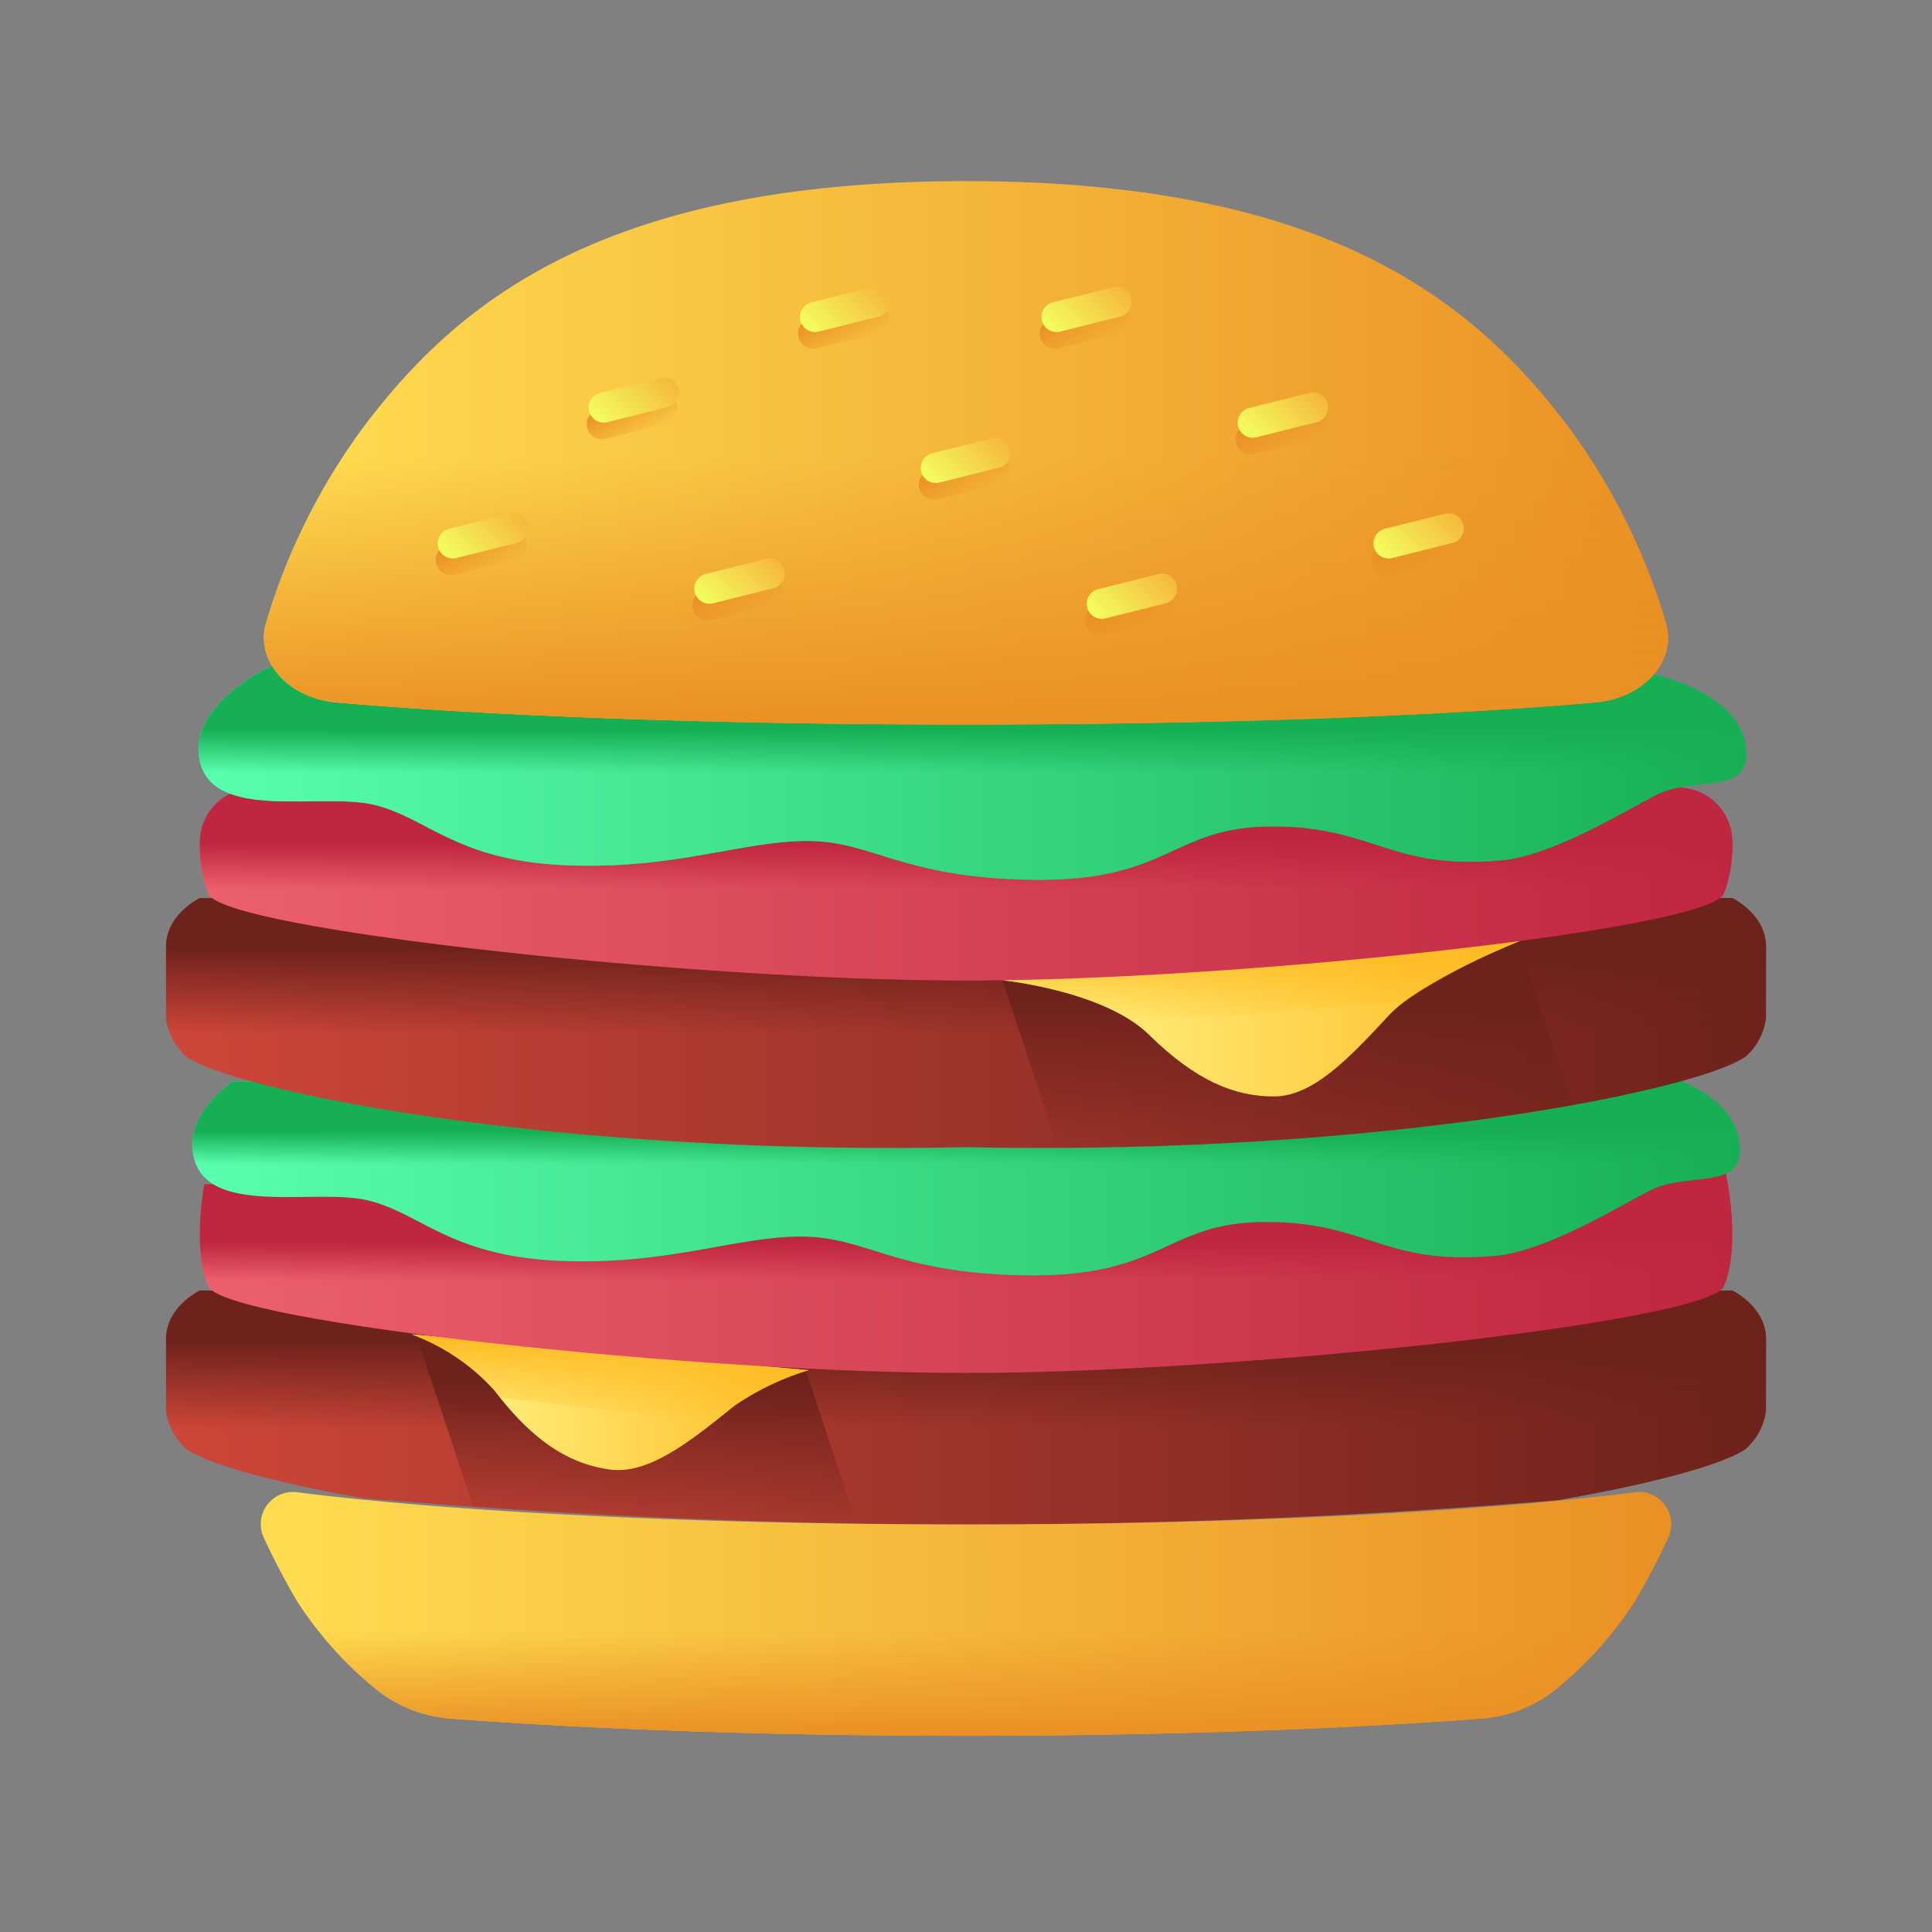 <svg id="Layer_2" data-name="Layer 2" xmlns="http://www.w3.org/2000/svg" xmlns:xlink="http://www.w3.org/1999/xlink" viewBox="0 0 128 128">
  <rect x="0" y="0" width="128" height="128" fill="#808080" stroke="none"/>
  <defs>
    <style>
      .cls-1 {
        fill: url(#linear-gradient);
      }

      .cls-2 {
        fill: url(#linear-gradient-2);
      }

      .cls-3 {
        fill: url(#linear-gradient-3);
      }

      .cls-4 {
        fill: url(#linear-gradient-4);
      }

      .cls-5 {
        fill: url(#linear-gradient-5);
      }

      .cls-6 {
        fill: url(#linear-gradient-6);
      }

      .cls-7 {
        fill: url(#linear-gradient-7);
      }

      .cls-8 {
        fill: url(#linear-gradient-8);
      }

      .cls-9 {
        fill: url(#linear-gradient-9);
      }

      .cls-10 {
        fill: url(#linear-gradient-10);
      }

      .cls-11 {
        fill: url(#linear-gradient-11);
      }

      .cls-12 {
        fill: url(#linear-gradient-12);
      }

      .cls-13 {
        fill: url(#linear-gradient-13);
      }

      .cls-14 {
        fill: url(#linear-gradient-14);
      }

      .cls-15 {
        fill: url(#linear-gradient-15);
      }

      .cls-16 {
        fill: url(#linear-gradient-16);
      }

      .cls-17 {
        fill: url(#linear-gradient-17);
      }

      .cls-18 {
        fill: url(#linear-gradient-18);
      }

      .cls-19 {
        fill: url(#linear-gradient-19);
      }

      .cls-20 {
        fill: url(#linear-gradient-20);
      }

      .cls-21 {
        fill: url(#linear-gradient-21);
      }

      .cls-22 {
        fill: url(#linear-gradient-22);
      }

      .cls-23 {
        fill: url(#linear-gradient-23);
      }

      .cls-24 {
        fill: url(#linear-gradient-24);
      }

      .cls-25 {
        fill: url(#linear-gradient-25);
      }

      .cls-26 {
        fill: url(#linear-gradient-26);
      }

      .cls-27 {
        fill: url(#linear-gradient-27);
      }

      .cls-28 {
        fill: url(#linear-gradient-28);
      }

      .cls-29 {
        fill: url(#linear-gradient-29);
      }

      .cls-30 {
        fill: url(#linear-gradient-30);
      }

      .cls-31 {
        fill: url(#linear-gradient-31);
      }

      .cls-32 {
        fill: url(#linear-gradient-32);
      }

      .cls-33 {
        fill: url(#linear-gradient-33);
      }

      .cls-34 {
        fill: url(#linear-gradient-34);
      }

      .cls-35 {
        fill: url(#linear-gradient-35);
      }

      .cls-36 {
        fill: url(#linear-gradient-36);
      }

      .cls-37 {
        fill: url(#linear-gradient-37);
      }

      .cls-38 {
        fill: url(#linear-gradient-38);
      }

      .cls-39 {
        fill: url(#linear-gradient-39);
      }

      .cls-40 {
        fill: url(#linear-gradient-40);
      }

      .cls-41 {
        fill: url(#linear-gradient-41);
      }
    </style>
    <linearGradient id="linear-gradient" x1="11" y1="93.25" x2="117" y2="93.25" gradientUnits="userSpaceOnUse">
      <stop offset="0" stop-color="#ce4639"/>
      <stop offset="1" stop-color="#6d221b"/>
    </linearGradient>
    <linearGradient id="linear-gradient-2" x1="41.67" y1="100.911" x2="41.67" y2="85.5" gradientUnits="userSpaceOnUse">
      <stop offset="0" stop-color="#6d221b" stop-opacity="0"/>
      <stop offset="0.641" stop-color="#6d221b"/>
    </linearGradient>
    <linearGradient id="linear-gradient-3" x1="64" y1="94.714" x2="64" xlink:href="#linear-gradient-2"/>
    <linearGradient id="linear-gradient-4" x1="27.28" y1="92.901" x2="53.582" y2="92.901" gradientUnits="userSpaceOnUse">
      <stop offset="0" stop-color="#fff98d"/>
      <stop offset="1" stop-color="#ffbb24"/>
    </linearGradient>
    <linearGradient id="linear-gradient-5" x1="40.431" y1="94.288" x2="40.431" y2="88.405" gradientUnits="userSpaceOnUse">
      <stop offset="0" stop-color="#ffbb24" stop-opacity="0"/>
      <stop offset="0.96" stop-color="#ffbb24"/>
    </linearGradient>
    <linearGradient id="linear-gradient-6" x1="13.233" y1="84.356" x2="114.767" y2="84.356" gradientUnits="userSpaceOnUse">
      <stop offset="0" stop-color="#ec606c"/>
      <stop offset="1" stop-color="#bf2640"/>
    </linearGradient>
    <linearGradient id="linear-gradient-7" x1="64" y1="84.857" x2="64" y2="77.754" gradientUnits="userSpaceOnUse">
      <stop offset="0" stop-color="#bf2640" stop-opacity="0"/>
      <stop offset="0.359" stop-color="#bf2640"/>
    </linearGradient>
    <linearGradient id="linear-gradient-8" x1="12.735" y1="78.065" x2="115.265" y2="78.065" gradientUnits="userSpaceOnUse">
      <stop offset="0" stop-color="#57ffaf"/>
      <stop offset="1" stop-color="#17af54"/>
    </linearGradient>
    <linearGradient id="linear-gradient-9" x1="64" y1="77.143" x2="64" y2="71.63" gradientUnits="userSpaceOnUse">
      <stop offset="0" stop-color="#17af54" stop-opacity="0"/>
      <stop offset="0.396" stop-color="#17af54"/>
    </linearGradient>
    <linearGradient id="linear-gradient-10" x1="11" y1="67.777" x2="117" y2="67.777" xlink:href="#linear-gradient"/>
    <linearGradient id="linear-gradient-11" x1="84.393" y1="76.049" x2="84.393" y2="59.5" xlink:href="#linear-gradient-2"/>
    <linearGradient id="linear-gradient-12" x1="64" y1="68.571" x2="64" y2="59.5" xlink:href="#linear-gradient-2"/>
    <linearGradient id="linear-gradient-13" x1="66.393" y1="67.495" x2="100.691" y2="67.495" xlink:href="#linear-gradient-4"/>
    <linearGradient id="linear-gradient-14" x1="83.542" y1="67.831" x2="83.542" y2="62.346" xlink:href="#linear-gradient-5"/>
    <linearGradient id="linear-gradient-15" x1="13.233" y1="57.657" x2="114.767" y2="57.657" xlink:href="#linear-gradient-6"/>
    <linearGradient id="linear-gradient-16" x1="64" y1="58.928" x2="64" y2="50.356" xlink:href="#linear-gradient-7"/>
    <linearGradient id="linear-gradient-17" x1="13.149" y1="51.195" x2="115.679" y2="51.195" gradientUnits="userSpaceOnUse">
      <stop offset="0" stop-color="#36dd7d"/>
      <stop offset="1" stop-color="#17af54"/>
    </linearGradient>
    <linearGradient id="linear-gradient-18" x1="13.149" y1="51.195" x2="115.679" y2="51.195" xlink:href="#linear-gradient-8"/>
    <linearGradient id="linear-gradient-19" x1="64.414" y1="51.195" x2="64.414" y2="44.099" xlink:href="#linear-gradient-9"/>
    <linearGradient id="linear-gradient-20" x1="17.481" y1="30" x2="110.519" y2="30" gradientUnits="userSpaceOnUse">
      <stop offset="0" stop-color="#ffdd50"/>
      <stop offset="1" stop-color="#ea9024"/>
    </linearGradient>
    <linearGradient id="linear-gradient-21" x1="64" y1="30.5" x2="64" y2="48" gradientUnits="userSpaceOnUse">
      <stop offset="0" stop-color="#ea9024" stop-opacity="0"/>
      <stop offset="1" stop-color="#ea9024"/>
    </linearGradient>
    <linearGradient id="linear-gradient-22" x1="17.273" y1="106.924" x2="110.727" y2="106.924" xlink:href="#linear-gradient-20"/>
    <linearGradient id="linear-gradient-23" y1="108.107" y2="115" xlink:href="#linear-gradient-21"/>
    <linearGradient id="linear-gradient-24" x1="42.657" y1="28.965" x2="41.089" y2="26.251" xlink:href="#linear-gradient-21"/>
    <linearGradient id="linear-gradient-25" x1="32.657" y1="37.965" x2="31.089" y2="35.251" xlink:href="#linear-gradient-21"/>
    <linearGradient id="linear-gradient-26" x1="64.657" y1="32.965" x2="63.089" y2="30.251" xlink:href="#linear-gradient-21"/>
    <linearGradient id="linear-gradient-27" x1="56.657" y1="22.965" x2="55.089" y2="20.251" xlink:href="#linear-gradient-21"/>
    <linearGradient id="linear-gradient-28" x1="49.657" y1="40.965" x2="48.089" y2="38.251" xlink:href="#linear-gradient-21"/>
    <linearGradient id="linear-gradient-29" x1="72.657" y1="22.965" x2="71.089" y2="20.251" xlink:href="#linear-gradient-21"/>
    <linearGradient id="linear-gradient-30" x1="75.657" y1="41.965" x2="74.089" y2="39.251" xlink:href="#linear-gradient-21"/>
    <linearGradient id="linear-gradient-31" x1="85.657" y1="29.965" x2="84.089" y2="27.251" xlink:href="#linear-gradient-21"/>
    <linearGradient id="linear-gradient-32" x1="94.657" y1="37.965" x2="93.089" y2="35.251" xlink:href="#linear-gradient-21"/>
    <linearGradient id="linear-gradient-33" x1="40.043" y1="28.457" x2="43.957" y2="24.543" gradientUnits="userSpaceOnUse">
      <stop offset="0" stop-color="#f4ff5f"/>
      <stop offset="1" stop-color="#f5b83b"/>
    </linearGradient>
    <linearGradient id="linear-gradient-34" x1="30.043" y1="37.457" x2="33.957" y2="33.543" xlink:href="#linear-gradient-33"/>
    <linearGradient id="linear-gradient-35" x1="62.043" y1="32.457" x2="65.957" y2="28.543" xlink:href="#linear-gradient-33"/>
    <linearGradient id="linear-gradient-36" x1="54.043" y1="22.457" x2="57.957" y2="18.543" xlink:href="#linear-gradient-33"/>
    <linearGradient id="linear-gradient-37" x1="47.043" y1="40.457" x2="50.957" y2="36.543" xlink:href="#linear-gradient-33"/>
    <linearGradient id="linear-gradient-38" x1="70.043" y1="22.457" x2="73.957" y2="18.543" xlink:href="#linear-gradient-33"/>
    <linearGradient id="linear-gradient-39" x1="73.043" y1="41.457" x2="76.957" y2="37.543" xlink:href="#linear-gradient-33"/>
    <linearGradient id="linear-gradient-40" x1="83.043" y1="29.457" x2="86.957" y2="25.543" xlink:href="#linear-gradient-33"/>
    <linearGradient id="linear-gradient-41" x1="92.043" y1="37.457" x2="95.957" y2="33.543" xlink:href="#linear-gradient-33"/>
  </defs>
  <title>01 Burger</title>
  <path class="cls-1" d="M114.767,85.5S117,86.571,117,88.714v4.723A4.043,4.043,0,0,1,115.656,96c-1.359.958-5.81,2.252-12.483,3.398A469.032,469.032,0,0,1,24,99.253C17.786,98.144,13.646,96.918,12.344,96A4.043,4.043,0,0,1,11,93.438V88.714C11,86.571,13.233,85.5,13.233,85.5Z"/>
  <path class="cls-2" d="M31.34,99.804q12.727.892,25.399,1.107L51.633,85.5H26.601Z"/>
  <path class="cls-3" d="M116.635,94.714A2.904,2.904,0,0,0,117,93.438V88.714c0-2.143-2.233-3.214-2.233-3.214H13.233S11,86.571,11,88.714v4.723a2.905,2.905,0,0,0,.365,1.277Z"/>
  <path class="cls-4" d="M27.28,88.405a13.77,13.77,0,0,1,5.499,3.741c2.639,3.471,5.039,4.841,7.584,5.208s5.23-1.735,8.294-4.216a17.856,17.856,0,0,1,4.924-2.362Z"/>
  <path class="cls-5" d="M32.779,92.147c.118.156.234.285.352.433l14.087,1.709c.471-.368.95-.753,1.44-1.15a17.86,17.86,0,0,1,4.924-2.362l-26.301-2.371A13.77,13.77,0,0,1,32.779,92.147Z"/>
  <path class="cls-6" d="M114.337,77.754l.132.701s.816,4.331-.255,6.76S81.298,91,64,90.958C46.702,91,14.857,87.643,13.786,85.214s-.255-6.76-.255-6.76Z"/>
  <path class="cls-7" d="M114.349,84.857c.858-2.472.12-6.402.12-6.402l-.132-.701-100.807.701s-.738,3.931.12,6.402Z"/>
  <path class="cls-8" d="M15.407,71.643c-1.536,1.149-3.047,2.863-2.587,4.977.874,4.018,8.002,2.099,11.481,2.893,3.521.803,5.464,3.696,12.696,4.018s11.732-1.607,16.071-1.607,6.215,2.424,14.786,2.571c9.321.161,9.289-3.537,16.039-3.537s7.746,2.894,15.139,2.251c3.388-.295,8.207-3.276,10.286-4.339,2.457-1.257,5.963,0,5.947-2.732-.014-2.335-2.077-3.734-3.862-4.508Z"/>
  <path class="cls-9" d="M12.998,77.143H115.023a1.891,1.891,0,0,0,.241-1.005c-.014-2.335-2.077-3.734-3.862-4.508l-95.996.013c-1.536,1.149-3.047,2.863-2.587,4.977A2.97,2.97,0,0,0,12.998,77.143Z"/>
  <path class="cls-10" d="M114.767,59.5S117,60.571,117,62.714v4.723A4.043,4.043,0,0,1,115.656,70C112.375,72.312,91.083,76.583,64,76c-27.083.583-48.375-3.688-51.656-6A4.043,4.043,0,0,1,11,67.438V62.714C11,60.571,13.233,59.5,13.233,59.5Z"/>
  <path class="cls-11" d="M70.087,76.049a204.489,204.489,0,0,0,34.094-2.83L99.636,59.5H64.604Z"/>
  <path class="cls-12" d="M116.704,68.571A2.759,2.759,0,0,0,117,67.438V62.714c0-2.143-2.233-3.214-2.233-3.214H13.233S11,60.571,11,62.714v4.723a2.759,2.759,0,0,0,.296,1.134Z"/>
  <path class="cls-13" d="M66.393,64.944s6.741.665,9.75,3.627c3.107,3.058,5.678,4.072,8.25,4.072S89.321,70.179,92,67.286c2.201-2.377,8.691-4.94,8.691-4.94Z"/>
  <path class="cls-14" d="M93.071,66.343a40.347,40.347,0,0,1,7.62-3.997L66.393,64.944s5.571.557,8.844,2.886Z"/>
  <path class="cls-15" d="M111.475,52.194a3.596,3.596,0,0,1,3.292,3.57,8.871,8.871,0,0,1-.553,3.45C113.143,61.643,81.298,65,64,64.958,46.702,65,14.857,61.643,13.786,59.214A8.818,8.818,0,0,1,13.233,55.8a3.601,3.601,0,0,1,3.341-3.573C49.338,49.837,81.06,49.642,111.475,52.194Z"/>
  <path class="cls-16" d="M114.312,58.928a9.447,9.447,0,0,0,.455-3.164,3.596,3.596,0,0,0-3.292-3.57c-30.415-2.552-62.137-2.357-94.901.033A3.601,3.601,0,0,0,13.233,55.8a9.393,9.393,0,0,0,.455,3.128Z"/>
  <path class="cls-17" d="M18.008,44.099c-1.543.766-5.48,3.067-4.775,6.311.874,4.018,8.002,2.099,11.481,2.893,3.521.803,5.464,3.696,12.696,4.018s11.732-1.607,16.071-1.607,6.215,2.424,14.786,2.571c9.321.161,9.289-3.537,16.039-3.537S92.054,57.643,99.446,57c3.388-.295,8.207-3.276,10.286-4.339,2.457-1.257,5.963,0,5.947-2.732-.021-3.555-4.794-4.941-6.101-5.253Z"/>
  <path class="cls-18" d="M18.008,44.099c-1.543.766-5.48,3.067-4.775,6.311.874,4.018,8.002,2.099,11.481,2.893,3.521.803,5.464,3.696,12.696,4.018s11.732-1.607,16.071-1.607,6.215,2.424,14.786,2.571c9.321.161,9.289-3.537,16.039-3.537S92.054,57.643,99.446,57c3.388-.295,8.207-3.276,10.286-4.339,2.457-1.257,5.963,0,5.947-2.732-.021-3.555-4.794-4.941-6.101-5.253Z"/>
  <path class="cls-19" d="M13.532,51.195H115.239a1.693,1.693,0,0,0,.44-1.267c-.021-3.555-4.794-4.941-6.101-5.253l-91.57-.576c-1.543.766-5.48,3.067-4.775,6.311A2.914,2.914,0,0,0,13.532,51.195Z"/>
  <path class="cls-20" d="M104,28.4C97.714,20,88,12,64,12S30.286,20,24,28.4a41.797,41.797,0,0,0-6.366,12.833c-.766,2.528,1.435,5.023,4.667,5.306C32.553,47.438,47.434,48,64,48s31.448-.562,41.699-1.461c3.232-.283,5.434-2.779,4.667-5.306A41.797,41.797,0,0,0,104,28.4Z"/>
  <path class="cls-21" d="M105.448,30.5H22.552a42.922,42.922,0,0,0-4.918,10.733c-.766,2.528,1.435,5.023,4.667,5.306C32.553,47.438,47.434,48,64,48s31.447-.562,41.699-1.461c3.232-.283,5.434-2.779,4.667-5.306A42.922,42.922,0,0,0,105.448,30.5Z"/>
  <path class="cls-22" d="M64,101c-18.035,0-34.087-.839-44.325-2.135a2.13,2.13,0,0,0-2.199,3.014c.584,1.254,1.333,2.731,2.234,4.251a24.681,24.681,0,0,0,4.923,5.553,8.905,8.905,0,0,0,5.18,2.176C39.274,114.569,51.132,115,64,115s24.726-.431,34.187-1.141a8.905,8.905,0,0,0,5.18-2.176A24.681,24.681,0,0,0,108.29,106.13c.901-1.519,1.65-2.997,2.234-4.251a2.13,2.13,0,0,0-2.199-3.014C98.088,100.161,82.035,101,64,101Z"/>
  <path class="cls-23" d="M21.116,108.107a30.031,30.031,0,0,0,3.518,3.575,8.905,8.905,0,0,0,5.18,2.176C39.274,114.569,51.132,115,64,115s24.726-.431,34.187-1.141a8.905,8.905,0,0,0,5.18-2.176,30.031,30.031,0,0,0,3.518-3.575Z"/>
  <g>
    <path class="cls-24" d="M39.872,29.108a1,1,0,0,1-.242-1.97l4-1a1,1,0,1,1,.485,1.94l-4,1A.996.996,0,0,1,39.872,29.108Z"/>
    <path class="cls-25" d="M29.872,38.108a1,1,0,0,1-.242-1.97l4-1a1,1,0,1,1,.485,1.94l-4,1A.996.996,0,0,1,29.872,38.108Z"/>
    <path class="cls-26" d="M61.872,33.108a1,1,0,0,1-.242-1.97l4-1a1,1,0,1,1,.485,1.94l-4,1A.996.996,0,0,1,61.872,33.108Z"/>
    <path class="cls-27" d="M53.872,23.108a1,1,0,0,1-.242-1.97l4-1a1,1,0,1,1,.485,1.94l-4,1A.996.996,0,0,1,53.872,23.108Z"/>
    <path class="cls-28" d="M46.872,41.108a1,1,0,0,1-.242-1.97l4-1a1,1,0,1,1,.485,1.94l-4,1A.996.996,0,0,1,46.872,41.108Z"/>
    <path class="cls-29" d="M69.872,23.108a1,1,0,0,1-.242-1.97l4-1a1,1,0,1,1,.485,1.94l-4,1A.996.996,0,0,1,69.872,23.108Z"/>
    <path class="cls-30" d="M72.872,42.108a1,1,0,0,1-.242-1.97l4-1a1,1,0,1,1,.485,1.94l-4,1A.996.996,0,0,1,72.872,42.108Z"/>
    <path class="cls-31" d="M82.872,30.108a1,1,0,0,1-.242-1.97l4-1a1,1,0,1,1,.485,1.94l-4,1A.996.996,0,0,1,82.872,30.108Z"/>
    <path class="cls-32" d="M91.872,38.108a1,1,0,0,1-.242-1.97l4-1a1,1,0,1,1,.485,1.94l-4,1A.996.996,0,0,1,91.872,38.108Z"/>
  </g>
  <path class="cls-33" d="M39.999,28a1,1,0,0,1-.242-1.97l4-1a1,1,0,0,1,.485,1.94l-4,1A.997.997,0,0,1,39.999,28Z"/>
  <path class="cls-34" d="M29.999,37a1,1,0,0,1-.242-1.97l4-1a1,1,0,0,1,.485,1.94l-4,1A.997.997,0,0,1,29.999,37Z"/>
  <path class="cls-35" d="M61.999,32a1,1,0,0,1-.242-1.97l4-1a1,1,0,0,1,.485,1.94l-4,1A.997.997,0,0,1,61.999,32Z"/>
  <path class="cls-36" d="M53.999,22a1,1,0,0,1-.242-1.97l4-1a1,1,0,0,1,.485,1.94l-4,1A.997.997,0,0,1,53.999,22Z"/>
  <path class="cls-37" d="M46.999,40a1,1,0,0,1-.242-1.97l4-1a1,1,0,0,1,.485,1.94l-4,1A.997.997,0,0,1,46.999,40Z"/>
  <path class="cls-38" d="M69.999,22a1,1,0,0,1-.242-1.97l4-1a1,1,0,0,1,.485,1.94l-4,1A.997.997,0,0,1,69.999,22Z"/>
  <path class="cls-39" d="M72.999,41a1,1,0,0,1-.242-1.97l4-1a1,1,0,0,1,.485,1.94l-4,1A.997.997,0,0,1,72.999,41Z"/>
  <path class="cls-40" d="M82.999,29a1,1,0,0,1-.242-1.97l4-1a1,1,0,0,1,.485,1.94l-4,1A.997.997,0,0,1,82.999,29Z"/>
  <path class="cls-41" d="M91.999,37a1,1,0,0,1-.242-1.97l4-1a1,1,0,0,1,.485,1.94l-4,1A.997.997,0,0,1,91.999,37Z"/>
</svg>
